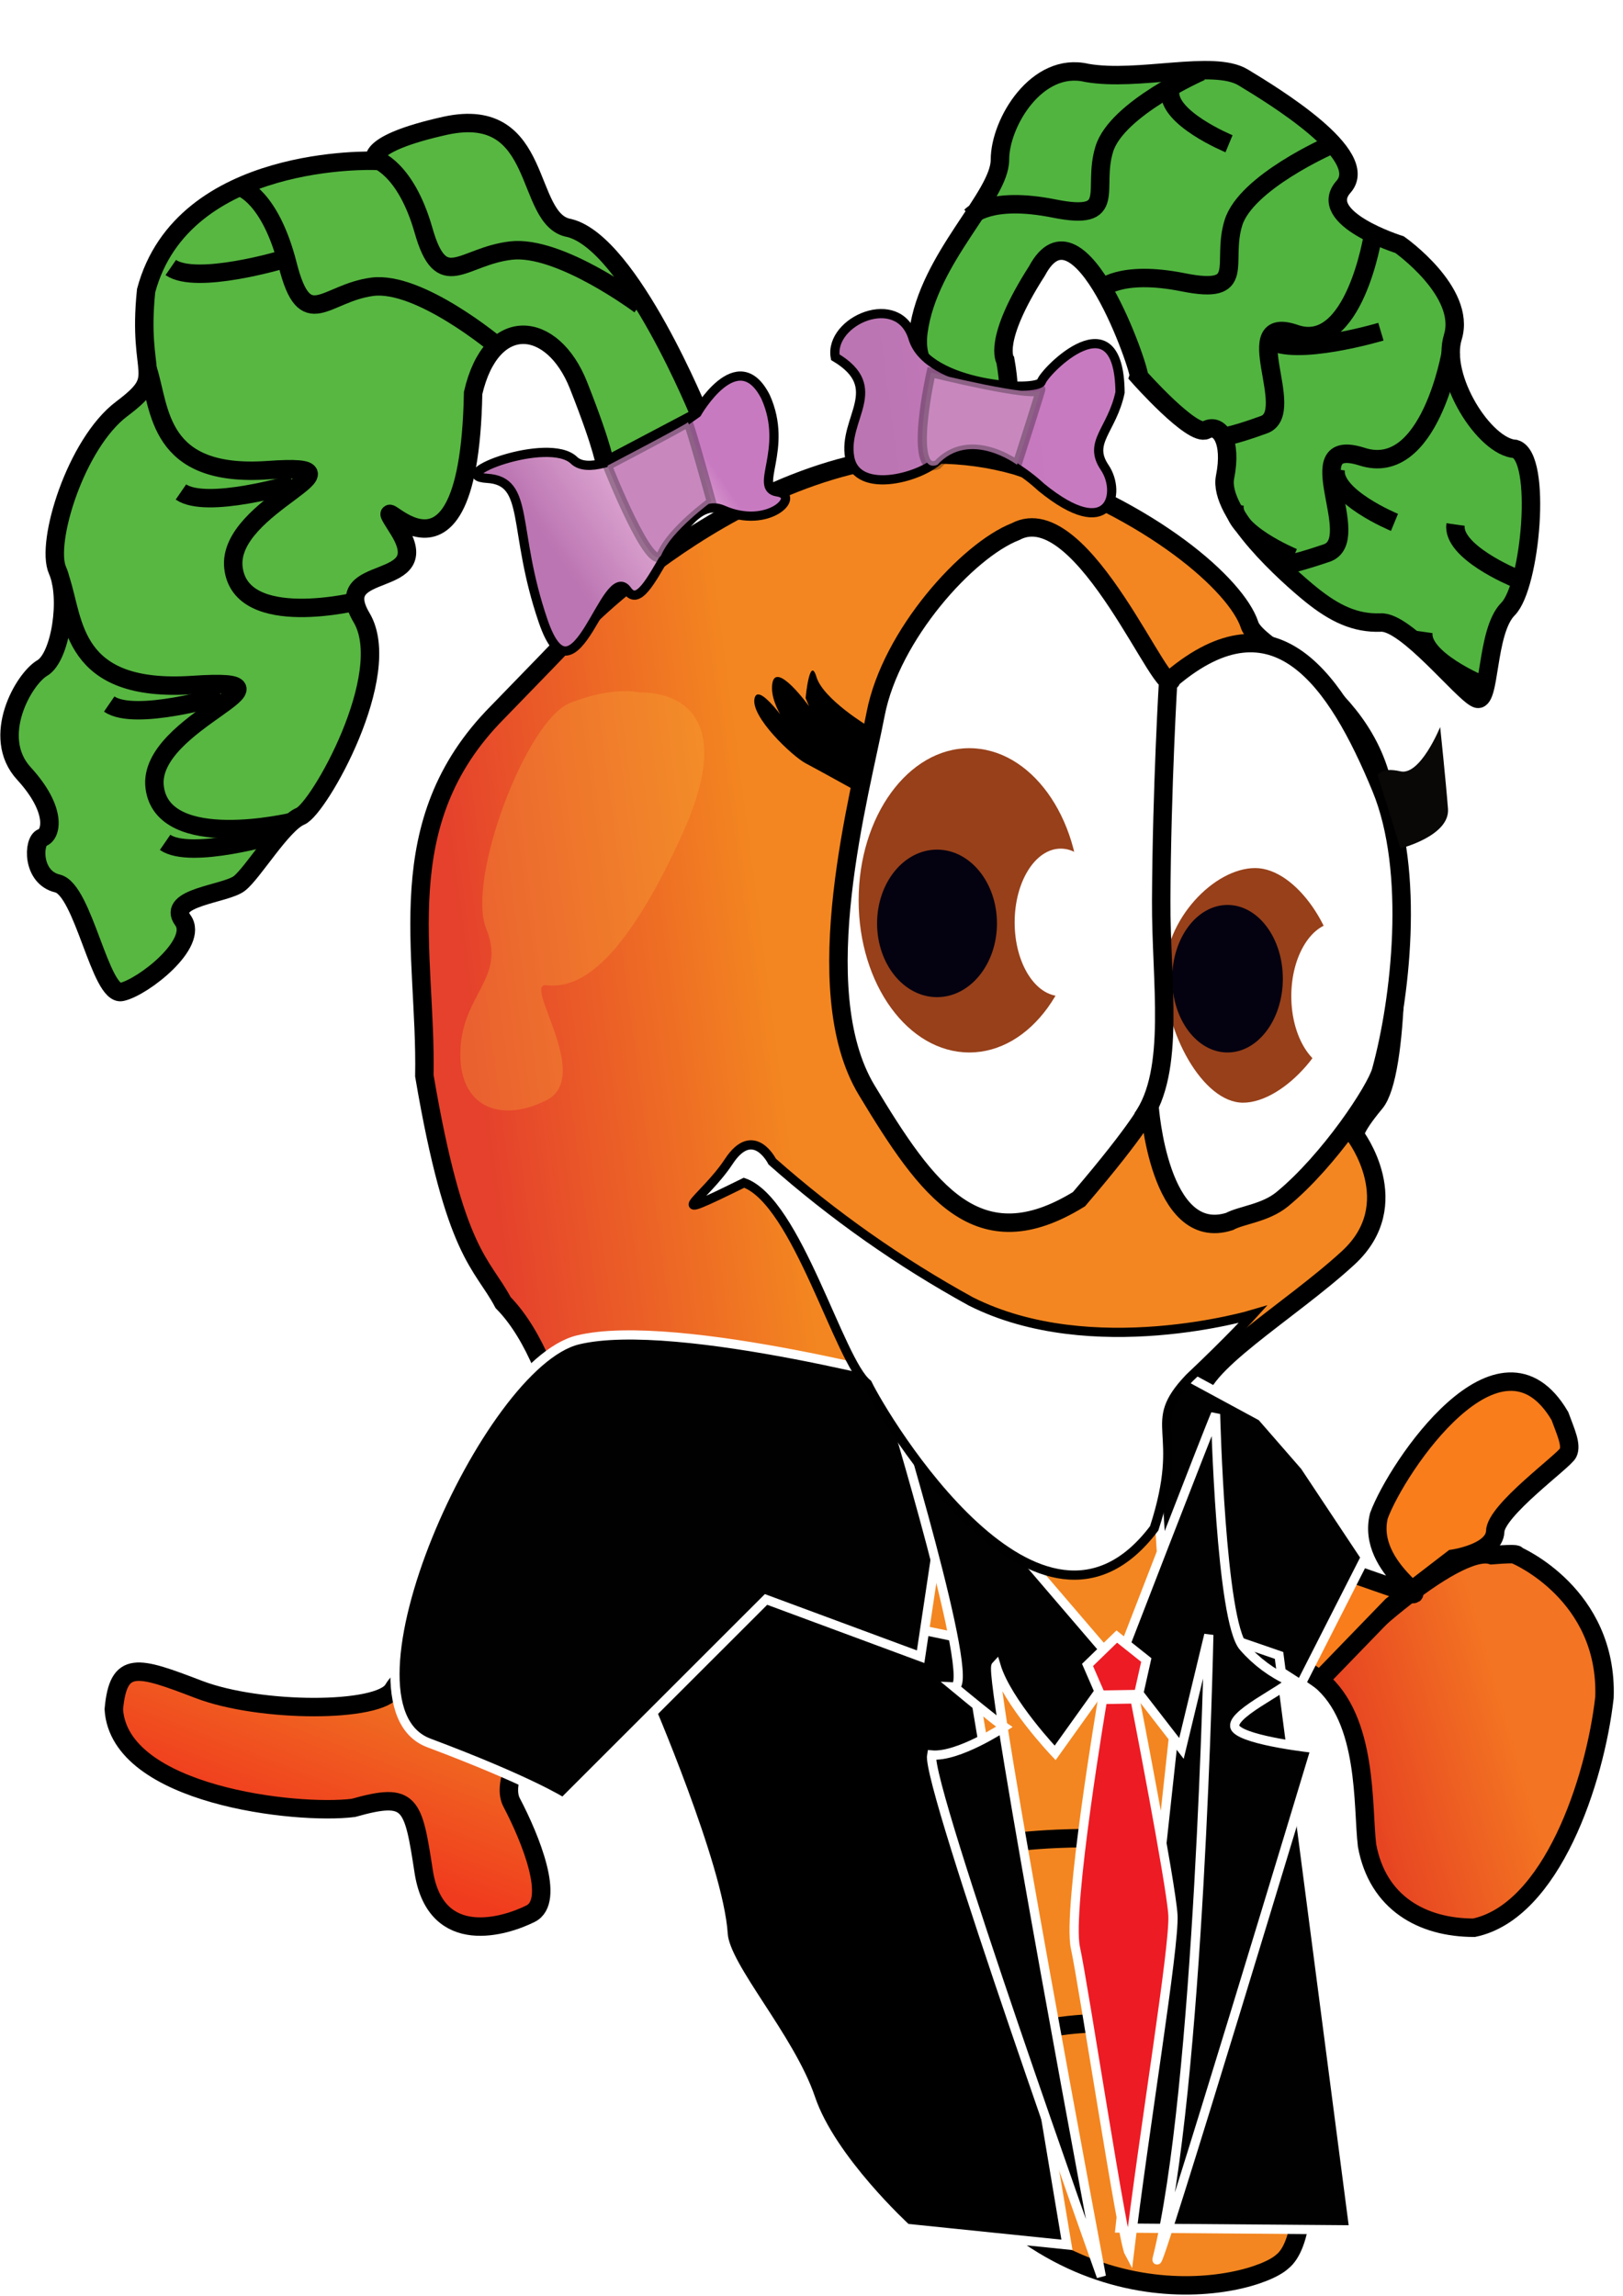 <svg width="176" height="249" viewBox="0 0 176 249" fill="none" xmlns="http://www.w3.org/2000/svg">
<g clip-path="url(#clip0_1038_8605)">
<path d="M75.941 45.137C75.941 45.137 68.364 26.387 61.741 24.729C56.77 23.9 59.091 11.308 48.32 13.629C39.373 15.617 40.698 17.44 40.698 17.44C40.698 17.44 19.821 16.611 15.845 31.524C14.851 41.134 18.165 40.609 13.194 44.351C8.223 48.093 4.908 58.864 6.234 61.851C7.56 64.838 6.566 71.296 4.578 72.451C2.59 73.606 -1.055 79.907 2.59 83.884C6.235 87.861 5.572 90.512 4.578 90.843C3.584 91.174 3.417 95.151 6.234 95.814C9.051 96.477 10.875 108.076 13.194 107.579C15.513 107.082 21.645 102.279 19.822 99.791C17.999 97.303 24.461 96.974 25.952 95.814C27.443 94.654 30.592 89.352 32.58 88.523C34.568 87.694 42.853 73.113 39.208 66.982C35.563 60.851 47.492 64.165 43.185 57.372C38.879 50.579 50.808 68.805 51.305 42.625C53.293 34.009 59.919 34.671 62.737 41.796C65.555 48.921 65.631 50.573 65.631 50.573L75.941 45.137Z" fill="#57B741" stroke="black" stroke-width="2"/>
<path d="M164.433 168.664C164.433 168.664 174.372 172.87 173.991 184.086C172.971 193.135 168.257 207.286 159.845 209.067C154.237 209.067 149.393 206.391 148.244 200.145C147.734 195.812 148.372 186.507 143.145 182.173C144.93 179.114 157.802 167.388 161.753 168.663C164.942 168.409 164.433 168.664 164.433 168.664Z" fill="url(#paint0_linear_1038_8605)" stroke="black" stroke-width="2"/>
<path d="M170.04 157.576C169.62 158.45 162.141 163.822 162.141 166.116C162.014 168.41 157.553 169.048 157.553 169.048L150.924 174.148L143.15 182.178C143.15 182.178 135.25 176.698 134.228 177.207C133.206 177.716 133.589 166.118 133.589 166.118L151.982 172.518C156.582 174.118 148.061 170.263 149.532 164.38C151.492 159.086 162.662 142.494 169.16 153.575C169.795 155.317 170.46 156.703 170.04 157.576Z" fill="#F97D1B" stroke="black" stroke-width="2"/>
<path d="M146.962 123.167C146.962 123.167 152.57 130.558 146.197 136.421C139.824 142.284 129.498 148.276 130.01 151.845C130.903 155.413 133.709 163.698 133.577 165.992C133.445 168.286 135.106 175.933 133.322 177.336C133.067 179.121 136.638 192.12 135.108 195.816C134.853 198.238 144.03 207.161 139.059 217.358C140.459 221.946 143.393 241.83 139.059 245.271C135.872 248.203 114.077 253.301 99.929 229.594C98.655 226.025 85.015 223.476 83.486 208.181C84.379 206.907 72.398 201.553 75.966 188.681C74.182 187.024 69.466 181.033 70.359 179.38C71.251 177.727 91.007 174.92 74.059 164.468C69.343 163.831 63.098 165.997 63.098 165.997C63.098 165.997 61.568 148.408 54.558 141.27C52.264 136.937 49.331 136.17 46.018 116.67C46.273 103.16 42.066 89.27 53.917 77.286C62.967 67.986 63.731 67.085 63.731 67.085C63.731 67.085 86.801 43.762 110.253 50.517C125.038 55.36 134.087 63.517 135.489 67.724C136.382 70.783 149.765 75.117 150.402 88.5C151.931 99.589 151.677 116.541 149.128 119.6C146.579 122.659 146.962 123.167 146.962 123.167Z" fill="url(#paint1_linear_1038_8605)" stroke="black" stroke-width="2"/>
<path d="M149.763 85.443C144.888 73.621 138.293 64.156 127.077 73.588C126.44 76.775 117.517 53.705 110.125 57.656C104.899 59.695 96.615 68.872 94.958 77.412C93.301 86.079 87.359 107.233 93.983 118.226C100.607 129.219 106.045 136.807 117.007 130.052C123.763 122.152 124.655 119.983 124.655 119.983C124.655 119.983 125.675 134.895 133.322 132.474C134.622 131.767 137.209 131.574 139.055 130.053C144.15 125.866 149.192 118.232 149.761 116.162C151.871 108.494 153.508 94.522 149.763 85.443Z" fill="white" stroke="black" stroke-width="2"/>
<path d="M123.507 40.852C123.729 40.264 117.061 20.752 112.453 29.381C107.553 37.028 109.022 39.088 109.022 39.088C109.219 40.178 109.344 41.281 109.398 42.388C109.519 42.349 98.52 44.009 99.598 35.977C100.676 27.945 108.435 21.338 108.435 17.318C108.435 13.298 112.455 6.631 117.847 7.905C123.436 8.885 131.574 6.434 134.809 8.395C138.044 10.356 148.73 16.827 145.691 20.258C142.652 23.689 151.771 26.533 151.771 26.533C151.771 26.533 159.026 31.633 157.555 36.533C156.183 40.945 160.987 48.494 164.32 48.691C167.261 49.573 165.987 63.591 163.536 66.045C161.085 68.499 161.675 76.437 160.105 75.751C158.535 75.065 152.456 67.32 149.71 67.516C146.965 67.616 144.71 66.536 142.161 64.476C139.612 62.416 132.062 55.652 132.848 51.73C133.634 47.808 132.259 45.847 130.788 46.63C129.317 47.413 123.507 40.852 123.507 40.852Z" fill="#50B43F" stroke="black" stroke-width="2"/>
<path d="M112.929 41.386C113.322 40.209 121.362 32.072 121.459 42.562C120.576 46.68 117.929 47.955 119.792 50.7C121.655 53.445 120.38 58.936 112.929 52.857C109.007 49.229 103.811 47.464 102.046 49.621C100.281 51.68 92.927 53.837 92.145 49.621C91.364 45.405 96.167 42.072 90.578 38.738C89.891 34.816 97.441 31.482 99.01 36.679C100.579 41.876 112.536 42.562 112.929 41.386Z" fill="url(#paint2_linear_1038_8605)" stroke="black"/>
<path d="M75.574 44.812C75.574 44.812 79.986 37.072 83.025 43.053C85.574 48.74 81.652 52.953 84.299 53.348C86.946 53.743 83.319 57.466 78.416 55.309C73.513 53.152 70.376 67.368 68.023 64.035C65.67 60.702 62.336 77.369 58.905 67.368C55.474 57.367 57.533 52.168 52.827 51.877C48.121 51.586 59.494 47.269 62.239 49.916C64.984 52.563 75.574 44.812 75.574 44.812Z" fill="url(#paint3_linear_1038_8605)" stroke="black"/>
<path d="M74.594 45.796C74.694 45.596 77.143 54.425 77.143 54.425C77.143 54.425 72.829 57.562 71.75 60.112C70.671 62.662 65.867 50.503 65.867 50.503C65.867 50.503 74.496 45.992 74.594 45.796Z" fill="#C888BE" stroke="black" stroke-opacity="0.29"/>
<path d="M112.831 42.268C113.223 41.288 110.282 50.406 110.282 50.406C110.282 50.406 105.182 46.582 101.654 50.406C98.418 51.68 100.967 40.406 100.967 40.406C100.967 40.406 112.439 43.248 112.831 42.268Z" fill="#C888BE" stroke="black" stroke-opacity="0.29"/>
<path d="M38.955 65.16C38.955 65.16 26.105 68.403 25.315 61.573C24.525 54.743 41.127 50.133 29.071 50.987C17.015 51.841 17.41 44.328 16.026 40.06" stroke="black" stroke-width="2"/>
<path d="M31.76 89.114C31.76 89.114 17.639 92.507 16.771 85.363C15.905 78.219 34.149 73.396 20.898 74.289C7.647 75.182 8.083 67.324 6.562 62.859" stroke="black" stroke-width="2"/>
<path d="M148.889 25.492C148.889 25.492 146.865 38.407 140.451 36.197C134.037 33.987 140.787 44.697 137.076 46.052C133.365 47.407 132.352 47.411 132.352 47.411" stroke="black" stroke-width="2"/>
<path d="M157.344 38.174C157.344 38.174 155.033 51.874 147.712 49.529C140.391 47.184 148.096 58.541 143.858 59.982C139.62 61.423 138.466 61.423 138.466 61.423" stroke="black" stroke-width="2"/>
<path d="M53.812 173.712C53.812 173.712 63.224 163.123 69.401 164.692C74.501 164.104 82.146 169.692 80.872 172.144C80.126 173.678 79.009 175.002 77.623 175.995C76.236 176.988 74.624 177.619 72.931 177.831C70.578 178.811 67.049 178.419 64.892 179.596C62.735 180.773 53.421 191.557 55.48 195.479C57.539 199.401 60.28 206.166 57.539 207.539C54.798 208.912 47.339 211.265 45.97 203.127C44.793 195.48 44.597 194.303 38.323 196.068C32.146 196.852 12.93 194.695 12.342 185.381C12.832 179.988 14.891 180.674 21.558 183.224C28.225 185.774 41.166 185.773 42.637 183.224C44.108 180.675 53.812 173.712 53.812 173.712Z" fill="url(#paint4_linear_1038_8605)" stroke="black" stroke-width="2"/>
<path d="M52.831 174.301C52.831 174.301 61.754 175.183 62.631 181.458" stroke="black" stroke-width="2"/>
<g filter="url(#filter0_d_1038_8605)">
<path d="M134.16 177.486C134.16 177.486 90.483 169.386 75.582 189.64" stroke="black" stroke-width="2"/>
</g>
<g filter="url(#filter1_d_1038_8605)">
<path d="M135.668 197.004C128.75 195.659 121.698 195.128 114.656 195.422C103.756 195.893 90.747 198.907 83.326 208.995" stroke="black" stroke-width="2"/>
</g>
<g filter="url(#filter2_d_1038_8605)">
<path d="M139.668 217.004C132.75 215.659 125.698 215.128 118.656 215.422C107.756 215.893 106.887 219.123 99.467 229.209" stroke="black" stroke-width="2"/>
</g>
<path d="M136.112 94.143C131.694 94.143 126.272 99.688 126.272 105.764C126.272 111.84 130.384 119.588 134.802 119.588C139.22 119.588 145.195 113.114 145.195 107.043C145.195 100.972 140.53 94.143 136.112 94.143Z" fill="#97401A"/>
<path d="M105.112 114.143C98.485 114.143 93.112 106.755 93.112 97.643C93.112 88.53 98.485 81.143 105.112 81.143C111.74 81.143 117.112 88.53 117.112 97.643C117.112 106.755 111.74 114.143 105.112 114.143Z" fill="#97401A"/>
<path d="M101.612 108.143C98.022 108.143 95.112 104.561 95.112 100.143C95.112 95.724 98.022 92.143 101.612 92.143C105.202 92.143 108.112 95.724 108.112 100.143C108.112 104.561 105.202 108.143 101.612 108.143Z" fill="#040211"/>
<path d="M133.112 114.143C129.799 114.143 127.112 110.561 127.112 106.143C127.112 101.724 129.799 98.143 133.112 98.143C136.426 98.143 139.112 101.724 139.112 106.143C139.112 110.561 136.426 114.143 133.112 114.143Z" fill="#040211"/>
<path d="M156.174 78.848C156.174 78.848 154.02 84.148 151.865 83.653C149.71 83.158 149.404 84.093 149.404 84.093L151.865 92.012C151.865 92.012 157.248 90.654 157.021 87.711C156.794 84.768 156.174 78.848 156.174 78.848Z" fill="#090807"/>
<path d="M126.693 73.588C126.693 73.588 125.986 85.175 125.923 97.68C125.88 106.509 127.532 116.09 123.834 121.32" stroke="black" stroke-width="2"/>
<path d="M115.03 108.035C112.269 108.035 110.03 104.453 110.03 100.035C110.03 95.617 112.269 92.035 115.03 92.035C117.792 92.035 120.03 95.617 120.03 100.035C120.03 104.453 117.792 108.035 115.03 108.035Z" fill="white"/>
<path d="M145.03 116.035C142.269 116.035 140.03 112.453 140.03 108.035C140.03 103.617 142.269 100.035 145.03 100.035C147.792 100.035 150.03 103.617 150.03 108.035C150.03 112.453 147.792 116.035 145.03 116.035Z" fill="white"/>
<path d="M94.212 78.8C94.212 78.8 89.275 75.851 88.538 73.419C87.801 70.987 87.359 75.704 87.359 75.704L87.728 76.588C87.728 76.588 84.116 71.578 83.748 74.156C83.38 76.736 86.401 79.977 86.401 79.977C86.401 79.977 82.348 73.713 81.832 75.703C81.316 77.693 85.96 82.041 87.359 82.778C88.758 83.515 92.738 85.725 92.738 85.725L94.212 78.8Z" fill="black"/>
<path opacity="0.28" d="M69.425 75.11C69.425 75.11 81.279 74.345 74.014 90.405C66.749 106.465 61.778 107.105 59.229 106.847C56.68 106.589 64.329 116.788 59.229 119.337C54.129 121.886 49.669 119.974 49.929 113.856C50.189 107.738 54.901 106.082 52.729 100.728C50.557 95.374 57.062 78.168 61.779 76.257C66.495 74.346 69.425 75.11 69.425 75.11Z" fill="#F8B53A"/>
<path d="M69.397 33.076C69.397 33.076 60.691 26.553 55.397 27.176C50.102 27.799 47.897 31.896 45.933 25.002C43.969 18.108 40.652 17.238 40.652 17.238" stroke="black" stroke-width="2"/>
<path d="M53.915 37.512C53.915 37.512 45.49 30.428 40.362 31.103C35.234 31.778 33.105 36.228 31.202 28.741C29.299 21.254 26.091 20.309 26.091 20.309" stroke="black" stroke-width="2"/>
<path d="M144.244 15.754C144.244 15.754 135.113 19.762 133.753 24.162C132.393 28.561 135.342 32.023 128.323 30.618C121.304 29.213 119.303 31.427 119.303 31.427" stroke="black" stroke-width="2"/>
<path d="M130.244 7.754C130.244 7.754 121.113 11.762 119.753 16.162C118.393 20.561 121.342 24.023 114.323 22.618C107.304 21.213 105.303 23.427 105.303 23.427" stroke="black" stroke-width="2"/>
<path d="M23.967 75.486C23.967 75.486 14.626 78.271 11.842 76.356" stroke="black" stroke-width="2"/>
<path d="M31.746 52.486C31.746 52.486 22.405 55.271 19.621 53.356" stroke="black" stroke-width="2"/>
<path d="M149.746 35.973C149.746 35.973 140.405 38.757 137.621 36.842" stroke="black" stroke-width="2"/>
<path d="M133.276 15.59C133.276 15.59 126.48 12.786 126.901 9.823" stroke="black" stroke-width="2"/>
<path d="M151.219 56.652C151.219 56.652 144.422 53.848 144.843 50.885" stroke="black" stroke-width="2"/>
<path d="M164.219 62.652C164.219 62.652 157.422 59.848 157.843 56.885" stroke="black" stroke-width="2"/>
<path d="M160.73 74.291C160.73 74.291 153.934 71.487 154.355 68.524" stroke="black" stroke-width="2"/>
<path d="M140.252 60.469C140.252 60.469 133.455 57.665 133.877 54.702" stroke="black" stroke-width="2"/>
<path d="M30.645 28.145C30.645 28.145 21.303 30.929 18.52 29.014" stroke="black" stroke-width="2"/>
<path d="M30.029 90.486C30.029 90.486 20.688 93.271 17.904 91.356" stroke="black" stroke-width="2"/>
<path d="M148.067 168.887L141.052 182.687L134.858 178.697L126.353 174.687L125.264 157.62L126.353 147.957L136.821 153.625L141.5 159L148.067 168.887Z" fill="#010101" stroke="white"/>
<path d="M138.702 179.535L146.821 241.834L121.458 241.635L128.595 176.053L138.702 179.535Z" fill="#010101" stroke="white"/>
<path d="M104.716 177.76L115.701 243.459L98.301 241.671C98.301 241.671 90.155 234.213 87.913 227.585C85.671 220.957 78.645 213.33 78.419 209.749C77.951 202.349 70.106 184.175 70.106 184.175L81.886 173.023L104.716 177.76Z" fill="black" stroke="white"/>
<path d="M101.612 150.43C101.612 150.43 73.431 142.712 62.675 145.313C51.919 147.914 35.428 184.864 46.5 189.021C57.572 193.178 61.062 195.462 61.062 195.462L83.07 173.462L99.833 179.674L101.612 167.812V150.43Z" fill="#010101" stroke="white"/>
<path d="M131.817 153.365C131.165 154.808 121.178 180.654 121.178 180.654L96.552 151.917C96.552 151.917 106.04 183.055 103.471 182.946C107.999 186.693 108.902 187.289 108.902 187.289C108.902 187.289 103.935 190.588 101.028 190.331C100.415 193.555 119.43 246.894 119.43 246.894C119.43 246.894 107.131 181.584 108.007 180.649C109.19 184.608 114.42 190.104 114.42 190.104L121.178 180.654L128.119 189.618L131.086 177.301C131.086 177.301 130.077 226.854 125.475 244.99C125.078 247.902 142.65 189.625 142.65 189.625C142.65 189.625 135.158 188.834 134.018 187.476C132.879 186.118 139.636 183.096 139.846 182.328C137.936 181.466 136.235 180.202 134.858 178.624C132.371 175.885 131.817 153.365 131.817 153.365Z" fill="#010101"/>
<path d="M121.178 180.654C121.178 180.654 131.165 154.808 131.817 153.365C131.817 153.365 132.371 175.885 134.858 178.624C136.235 180.202 137.936 181.466 139.846 182.328C139.636 183.096 132.879 186.118 134.018 187.476C135.158 188.834 142.65 189.625 142.65 189.625C142.65 189.625 125.078 247.902 125.475 244.99C130.077 226.854 131.086 177.301 131.086 177.301L128.119 189.618L121.178 180.654ZM121.178 180.654L96.552 151.917C96.552 151.917 106.04 183.055 103.471 182.946C107.999 186.693 108.902 187.289 108.902 187.289C108.902 187.289 103.935 190.588 101.028 190.331C100.415 193.555 119.43 246.894 119.43 246.894C119.43 246.894 107.131 181.584 108.007 180.649C109.19 184.608 114.42 190.104 114.42 190.104L121.178 180.654Z" stroke="white" stroke-width="1"/>
<path d="M124.305 180.033L121.105 177.487L117.933 180.565L119.353 183.835L123.468 183.765L124.305 180.033Z" fill="#ED1B24" stroke="white" stroke-width="1"/>
<path d="M123.082 184.251L119.561 184.311C119.561 184.311 115.709 207.039 116.619 211.236C117.528 215.433 121.719 243.042 122.46 244.383C124.072 230.916 127.376 211.153 127.195 207.696C126.982 204.241 123.082 184.251 123.082 184.251Z" fill="#ED1B24" stroke="white" stroke-width="1"/>
<path d="M135.87 142.542C135.87 142.542 118.408 147.768 105.28 141.142C97.561 136.899 90.336 131.812 83.739 125.975C83.739 125.975 81.7 121.896 79.023 125.975C76.346 130.054 71.124 132.985 80.681 128.269C86.416 130.309 91.004 147.643 94.064 150.069C95.849 153.769 112.798 182.188 125.163 165.746C128.732 154.785 124.017 154.657 128.987 149.432C133.448 145.22 135.87 142.542 135.87 142.542Z" fill="white" stroke="black"/>
</g>
<defs>
<filter id="filter0_d_1038_8605" x="70.776" y="174.887" width="67.565" height="23.346" filterUnits="userSpaceOnUse" color-interpolation-filters="sRGB">
<feFlood flood-opacity="0" result="BackgroundImageFix"/>
<feColorMatrix in="SourceAlpha" type="matrix" values="0 0 0 0 0 0 0 0 0 0 0 0 0 0 0 0 0 0 127 0" result="hardAlpha"/>
<feOffset dy="4"/>
<feGaussianBlur stdDeviation="2"/>
<feColorMatrix type="matrix" values="0 0 0 0 0 0 0 0 0 0 0 0 0 0 0 0 0 0 0.161 0"/>
<feBlend mode="normal" in2="BackgroundImageFix" result="effect1_dropShadow_1038_8605"/>
<feBlend mode="normal" in="SourceGraphic" in2="effect1_dropShadow_1038_8605" result="shape"/>
</filter>
<filter id="filter1_d_1038_8605" x="78.52" y="194.344" width="61.338" height="23.244" filterUnits="userSpaceOnUse" color-interpolation-filters="sRGB">
<feFlood flood-opacity="0" result="BackgroundImageFix"/>
<feColorMatrix in="SourceAlpha" type="matrix" values="0 0 0 0 0 0 0 0 0 0 0 0 0 0 0 0 0 0 127 0" result="hardAlpha"/>
<feOffset dy="4"/>
<feGaussianBlur stdDeviation="2"/>
<feColorMatrix type="matrix" values="0 0 0 0 0 0 0 0 0 0 0 0 0 0 0 0 0 0 0.161 0"/>
<feBlend mode="normal" in2="BackgroundImageFix" result="effect1_dropShadow_1038_8605"/>
<feBlend mode="normal" in="SourceGraphic" in2="effect1_dropShadow_1038_8605" result="shape"/>
</filter>
<filter id="filter2_d_1038_8605" x="94.661" y="214.344" width="49.197" height="23.457" filterUnits="userSpaceOnUse" color-interpolation-filters="sRGB">
<feFlood flood-opacity="0" result="BackgroundImageFix"/>
<feColorMatrix in="SourceAlpha" type="matrix" values="0 0 0 0 0 0 0 0 0 0 0 0 0 0 0 0 0 0 127 0" result="hardAlpha"/>
<feOffset dy="4"/>
<feGaussianBlur stdDeviation="2"/>
<feColorMatrix type="matrix" values="0 0 0 0 0 0 0 0 0 0 0 0 0 0 0 0 0 0 0.161 0"/>
<feBlend mode="normal" in2="BackgroundImageFix" result="effect1_dropShadow_1038_8605"/>
<feBlend mode="normal" in="SourceGraphic" in2="effect1_dropShadow_1038_8605" result="shape"/>
</filter>
<linearGradient id="paint0_linear_1038_8605" x1="162.4" y1="182.61" x2="142.068" y2="188.491" gradientUnits="userSpaceOnUse">
<stop stop-color="#F37422"/>
<stop offset="1" stop-color="#E43922"/>
</linearGradient>
<linearGradient id="paint1_linear_1038_8605" x1="88.048" y1="141.026" x2="55.476" y2="145.322" gradientUnits="userSpaceOnUse">
<stop stop-color="#F38620"/>
<stop offset="1" stop-color="#E5412C"/>
</linearGradient>
<linearGradient id="paint2_linear_1038_8605" x1="114.903" y1="47.057" x2="95.441" y2="49.646" gradientUnits="userSpaceOnUse">
<stop stop-color="#C87AC1"/>
<stop offset="0.446" stop-color="#C278BA"/>
<stop offset="1" stop-color="#BB75B2"/>
</linearGradient>
<linearGradient id="paint3_linear_1038_8605" x1="78.358" y1="52.147" x2="62.231" y2="63.049" gradientUnits="userSpaceOnUse">
<stop stop-color="#C87AC1"/>
<stop offset="0.262" stop-color="#EAB7DC"/>
<stop offset="1" stop-color="#BB75B2"/>
</linearGradient>
<linearGradient id="paint4_linear_1038_8605" x1="42.42" y1="173.815" x2="32.546" y2="199.313" gradientUnits="userSpaceOnUse">
<stop stop-color="#EF8A23"/>
<stop offset="1" stop-color="#F03B1E"/>
</linearGradient>
<clipPath id="clip0_1038_8605">
<rect width="175.002" height="248.863" fill="white" transform="matrix(-1 0 0 1 175.002 0)"/>
</clipPath>
</defs>
</svg>
